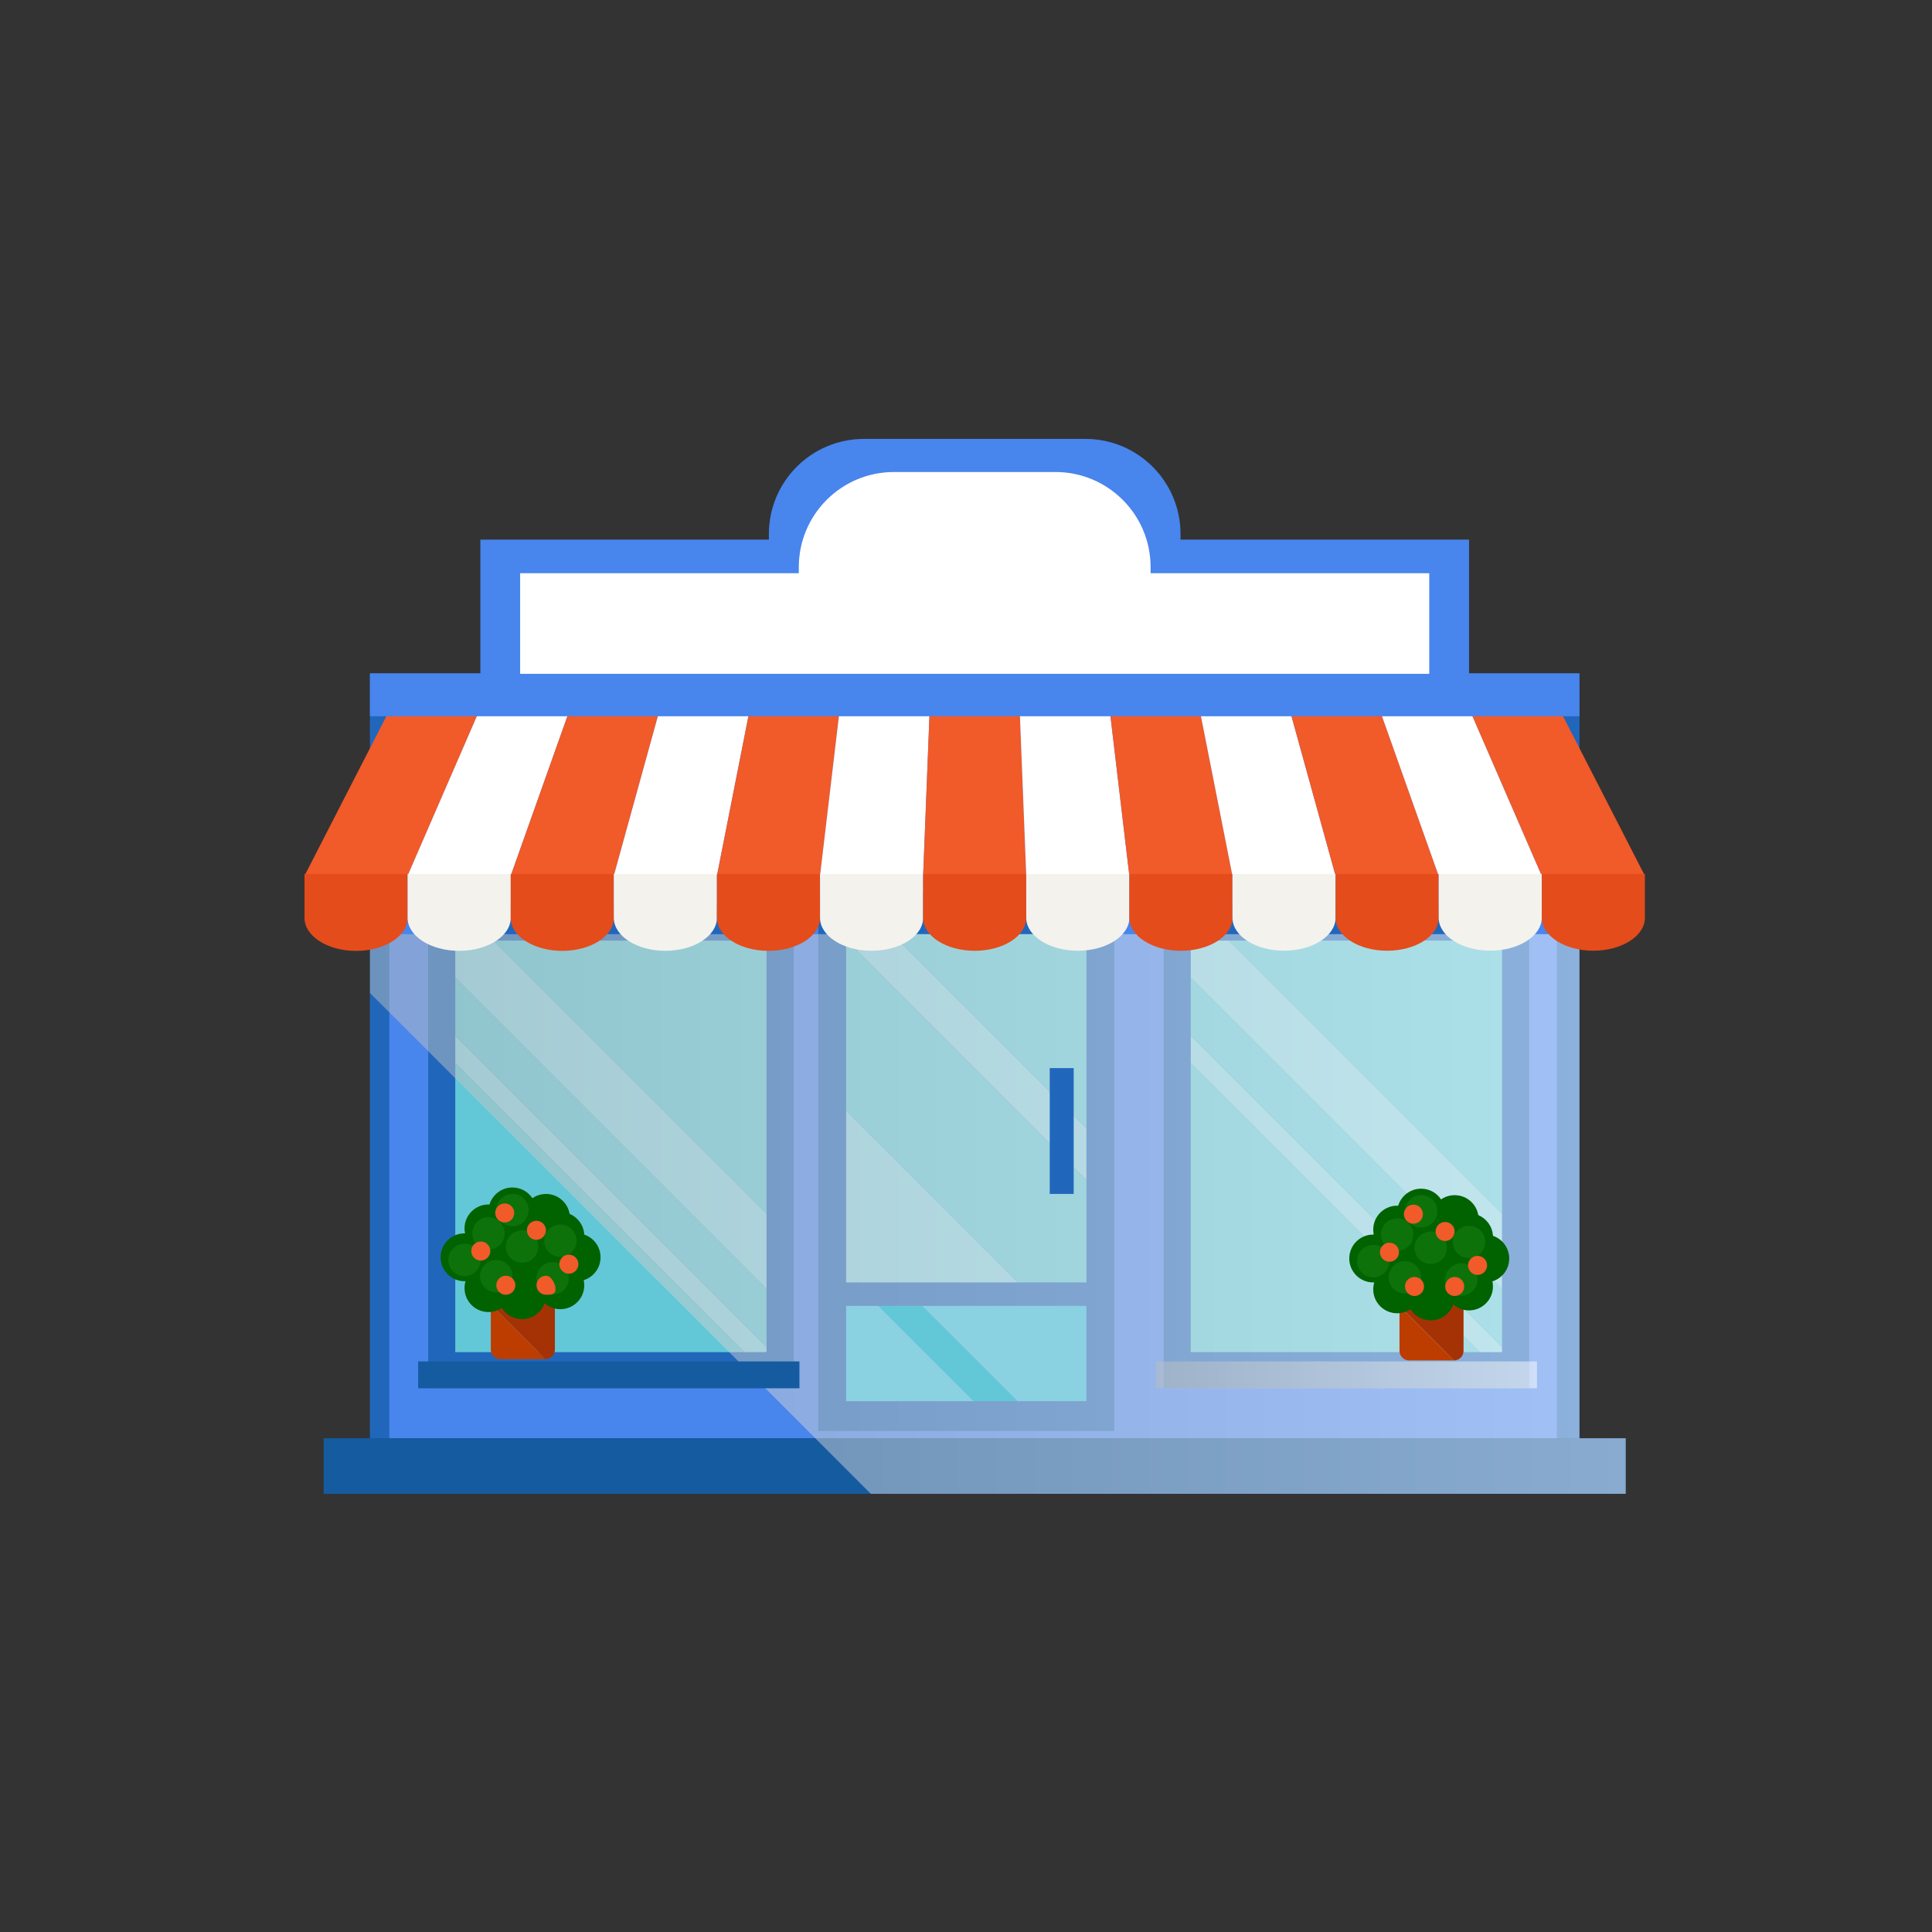<?xml version="1.0" encoding="utf-8"?>
<!-- Generator: Adobe Illustrator 16.0.0, SVG Export Plug-In . SVG Version: 6.00 Build 0)  -->
<!DOCTYPE svg PUBLIC "-//W3C//DTD SVG 1.1//EN" "http://www.w3.org/Graphics/SVG/1.1/DTD/svg11.dtd">
<svg version="1.1" id="Layer_1" xmlns="http://www.w3.org/2000/svg" xmlns:xlink="http://www.w3.org/1999/xlink" x="0px" y="0px"
	 width="100px" height="100px" viewBox="0 0 100 100" enable-background="new 0 0 100 100" xml:space="preserve">
<rect x="0" y="0" width="100" height="100" fill="#333333" stroke="none"/>
<g id="_x32_">
	<g>
		<g>
			<rect x="19.148" y="34.887" fill="#2067BC" width="62.605" height="39.555"/>
			<rect x="20.153" y="34.887" fill="#4885ED" width="60.432" height="39.557"/>
			<g>
				<g>
					<rect x="22.161" y="46.828" fill="#2067BC" width="18.92" height="25.016"/>
					<g>
						<polygon fill="#62C8D7" points="39.676,48.685 25.542,48.685 39.676,62.82 						"/>
						<polygon fill="#62C8D7" points="39.676,66.713 23.565,50.602 23.565,53.609 39.676,69.721 						"/>
						<polygon fill="#8AD1E2" points="39.676,69.986 39.676,69.721 23.565,53.609 23.565,55.025 38.527,69.986 						"/>
						<polygon fill="#62C8D7" points="38.527,69.986 23.565,55.025 23.565,69.986 						"/>
						<polygon fill="#8AD1E2" points="39.676,62.82 25.542,48.685 23.565,48.685 23.565,50.602 39.676,66.713 						"/>
					</g>
				</g>
			</g>
			<g>
				<g>
					<rect x="60.229" y="46.828" fill="#2067BC" width="18.92" height="25.016"/>
					<g>
						<polygon fill="#62C8D7" points="77.744,48.685 63.609,48.685 77.744,62.82 						"/>
						<polygon fill="#62C8D7" points="77.744,66.713 61.633,50.602 61.633,53.609 77.744,69.721 						"/>
						<polygon fill="#8AD1E2" points="77.744,69.986 77.744,69.721 61.633,53.609 61.633,55.025 76.595,69.986 						"/>
						<polygon fill="#62C8D7" points="76.595,69.986 61.633,55.025 61.633,69.986 						"/>
						<polygon fill="#8AD1E2" points="77.744,62.82 63.609,48.685 61.633,48.685 61.633,50.602 77.744,66.713 						"/>
					</g>
				</g>
			</g>
			<rect x="16.753" y="74.442" fill="#155BA0" width="67.395" height="2.879"/>
			<g>
				<rect x="42.356" y="46.201" fill="#2067BC" width="15.317" height="27.863"/>
				<g>
					<polygon fill="#62C8D7" points="56.234,48.351 46.175,48.351 56.234,58.41 					"/>
					<polygon fill="#8AD1E2" points="56.234,58.41 46.175,48.351 43.795,48.351 43.795,48.644 56.234,61.083 					"/>
					<polygon fill="#62C8D7" points="56.234,61.083 43.795,48.644 43.795,57.483 52.69,66.379 56.234,66.379 					"/>
					<polygon fill="#8AD1E2" points="52.69,66.379 43.795,57.483 43.795,66.379 					"/>
				</g>
			</g>
			<linearGradient id="SVGID_1_" gradientUnits="userSpaceOnUse" x1="19.148" y1="62.836" x2="84.147" y2="62.836">
				<stop  offset="0" style="stop-color:#BCBEC0"/>
				<stop  offset="1" style="stop-color:#FFFFFF"/>
			</linearGradient>
			<polygon opacity="0.49" fill="url(#SVGID_1_)" points="19.148,51.394 42.197,74.442 45.075,77.321 84.147,77.321 84.147,74.442 
				81.753,74.442 81.753,48.351 19.148,48.351 			"/>
			<g>
				<g>
					<polygon fill="#F15A29" points="20.511,36.073 15.761,45.329 21.098,45.329 25.117,36.073 					"/>
					<polygon fill="#FFFFFF" points="25.117,36.073 21.105,45.311 26.441,45.311 29.723,36.073 					"/>
					<polygon fill="#F15A29" points="29.723,36.073 26.438,45.32 31.773,45.32 34.329,36.073 					"/>
					<polygon fill="#FFFFFF" points="34.329,36.073 31.779,45.301 37.113,45.301 38.935,36.073 					"/>
					<polygon fill="#F15A29" points="38.935,36.073 37.112,45.311 42.447,45.311 43.541,36.073 					"/>
					<polygon fill="#FFFFFF" points="43.541,36.073 42.449,45.292 47.783,45.292 48.147,36.073 					"/>
					<polygon fill="#F15A29" points="48.147,36.073 47.783,45.301 53.117,45.301 52.753,36.073 					"/>
					<polygon fill="#FFFFFF" points="52.753,36.073 53.117,45.283 58.45,45.283 57.359,36.073 					"/>
					<polygon fill="#F15A29" points="57.359,36.073 58.451,45.292 63.785,45.292 61.965,36.073 					"/>
					<polygon fill="#FFFFFF" points="61.965,36.073 63.781,45.274 69.114,45.274 66.571,36.073 					"/>
					<polygon fill="#F15A29" points="66.571,36.073 69.116,45.283 74.449,45.283 71.178,36.073 					"/>
					<polygon fill="#FFFFFF" points="71.178,36.073 74.443,45.265 79.774,45.265 75.783,36.073 					"/>
					<polygon fill="#F15A29" points="75.783,36.073 79.779,45.274 85.111,45.274 80.39,36.073 					"/>
				</g>
				<g>
					<path fill="#E44C1B" d="M15.761,45.237v2.277c0,0.941,1.195,1.705,2.668,1.705s2.668-0.763,2.668-1.705v-2.277H15.761z"/>
					<path fill="#F4F2ED" d="M21.098,45.237v2.274c0,0.941,1.194,1.704,2.668,1.704c1.474,0,2.669-0.763,2.669-1.704v-2.274H21.098z
						"/>
					<path fill="#E44C1B" d="M26.435,45.237v2.275c0,0.941,1.194,1.705,2.668,1.705c1.474,0,2.668-0.763,2.668-1.705v-2.275H26.435z
						"/>
					<path fill="#F4F2ED" d="M31.771,45.237v2.272c0,0.941,1.195,1.704,2.668,1.704c1.474,0,2.668-0.763,2.668-1.704v-2.272H31.771z
						"/>
					<path fill="#E44C1B" d="M37.108,45.237v2.274c0,0.941,1.195,1.704,2.668,1.704s2.668-0.763,2.668-1.704v-2.274H37.108z"/>
					<path fill="#F4F2ED" d="M42.445,45.237v2.27c0,0.941,1.195,1.705,2.668,1.705s2.668-0.763,2.668-1.705v-2.27H42.445z"/>
					<path fill="#E44C1B" d="M47.781,45.237v2.272c0,0.941,1.195,1.704,2.669,1.704s2.668-0.763,2.668-1.704v-2.272H47.781z"/>
					<path fill="#F4F2ED" d="M53.118,45.237v2.268c0,0.941,1.195,1.705,2.669,1.705s2.668-0.763,2.668-1.705v-2.268H53.118z"/>
					<path fill="#E44C1B" d="M58.455,45.237v2.27c0,0.941,1.195,1.705,2.669,1.705s2.668-0.763,2.668-1.705v-2.27H58.455z"/>
					<path fill="#F4F2ED" d="M63.792,45.237v2.267c0,0.941,1.195,1.704,2.669,1.704s2.668-0.763,2.668-1.704v-2.267H63.792z"/>
					<path fill="#E44C1B" d="M69.129,45.237v2.268c0,0.941,1.195,1.705,2.669,1.705s2.668-0.763,2.668-1.705v-2.268H69.129z"/>
					<path fill="#F4F2ED" d="M74.466,45.237v2.265c0,0.941,1.194,1.704,2.669,1.704c1.474,0,2.668-0.763,2.668-1.704v-2.265H74.466z
						"/>
					<path fill="#E44C1B" d="M79.803,45.237v2.267c0,0.941,1.194,1.704,2.668,1.704c1.475,0,2.669-0.763,2.669-1.704v-2.267H79.803z
						"/>
				</g>
			</g>
			<rect x="19.148" y="34.848" fill="#4885ED" width="62.604" height="2.225"/>
		</g>
		<rect x="54.335" y="55.285" fill="#2067BC" width="1.239" height="6.512"/>
		<g>
			<polygon fill="#8AD1E2" points="43.795,67.593 43.795,72.526 50.408,72.526 45.475,67.593 			"/>
			<polygon fill="#62C8D7" points="45.475,67.593 50.408,72.526 52.67,72.526 47.736,67.593 			"/>
			<polygon fill="#8AD1E2" points="56.234,67.593 47.736,67.593 52.67,72.526 56.234,72.526 			"/>
		</g>
		<g>
			<g>
				<path fill="#A53205" d="M28.72,66.591h-3.316v0.937l2.824,2.824l0,0c0.272,0,0.493-0.221,0.493-0.493V66.591z"/>
				<path fill="#BD3D00" d="M25.404,67.527v2.331c0,0.272,0.221,0.493,0.493,0.493h2.331L25.404,67.527z"/>
			</g>
			<g>
				<path fill="#016200" d="M31.084,65.077c0-0.546-0.353-1.009-0.843-1.175c-0.027-0.483-0.332-0.894-0.758-1.072
					c-0.099-0.586-0.608-1.031-1.222-1.031c-0.261,0-0.503,0.08-0.704,0.219c-0.222-0.334-0.602-0.555-1.033-0.555
					c-0.56,0-1.033,0.371-1.187,0.881c-0.018,0-0.035-0.001-0.053-0.001c-0.685,0-1.24,0.556-1.24,1.239
					c0,0.088,0.009,0.174,0.026,0.256c-0.009,0-0.018,0-0.026,0c-0.685,0-1.24,0.555-1.24,1.239s0.555,1.239,1.24,1.239
					c0.018,0,0.035,0,0.052-0.001c-0.034,0.113-0.052,0.233-0.052,0.358c0,0.684,0.555,1.238,1.24,1.238
					c0.255,0,0.492-0.076,0.689-0.209c0.22,0.348,0.606,0.577,1.047,0.577c0.538,0,0.996-0.343,1.167-0.822
					c0.218,0.19,0.503,0.306,0.815,0.306c0.685,0,1.24-0.555,1.24-1.239c0-0.091-0.011-0.179-0.029-0.264
					C30.719,66.104,31.084,65.633,31.084,65.077z"/>
				<g>
					<circle fill="#0D720A" cx="24.046" cy="65.213" r="0.84"/>
					<circle fill="#0D720A" cx="25.286" cy="63.837" r="0.84"/>
					<circle fill="#0D720A" cx="26.525" cy="62.634" r="0.84"/>
					<circle fill="#0D720A" cx="25.685" cy="66.054" r="0.841"/>
					<circle fill="#0D720A" cx="28.605" cy="66.168" r="0.84"/>
					<circle fill="#0D720A" cx="29.004" cy="64.22" r="0.84"/>
					<circle fill="#0D720A" cx="27.022" cy="64.521" r="0.841"/>
				</g>
				<g>
					<circle fill="#F15A29" cx="24.886" cy="64.753" r="0.493"/>
					<circle fill="#F15A29" cx="26.125" cy="62.782" r="0.493"/>
					<circle fill="#F15A29" cx="27.765" cy="63.68" r="0.493"/>
					<circle fill="#F15A29" cx="26.182" cy="66.524" r="0.493"/>
					<circle fill="#F15A29" cx="29.445" cy="65.434" r="0.493"/>
					<path fill="#F15A29" d="M28.262,66.031c-0.272,0-0.493,0.221-0.493,0.493s0.221,0.493,0.493,0.493s0.493-0.016,0.493-0.287
						C28.755,66.457,28.534,66.031,28.262,66.031z"/>
				</g>
			</g>
		</g>
		<g>
			<rect x="21.644" y="70.467" fill="#155BA0" width="19.735" height="1.39"/>
			<linearGradient id="SVGID_2_" gradientUnits="userSpaceOnUse" x1="59.821" y1="71.162" x2="79.556" y2="71.162">
				<stop  offset="0" style="stop-color:#BCBEC0"/>
				<stop  offset="1" style="stop-color:#FFFFFF"/>
			</linearGradient>
			<rect x="59.821" y="70.467" opacity="0.49" fill="url(#SVGID_2_)" width="19.734" height="1.39"/>
		</g>
		<g>
			<g>
				<path fill="#A53205" d="M75.753,66.653h-3.316v0.937l2.823,2.824l0,0c0.272,0,0.493-0.221,0.493-0.493V66.653z"/>
				<path fill="#BD3D00" d="M72.437,67.59v2.331c0,0.272,0.221,0.493,0.493,0.493h2.33L72.437,67.59z"/>
			</g>
			<g>
				<path fill="#016200" d="M78.117,65.14c0-0.546-0.354-1.009-0.843-1.175c-0.027-0.483-0.332-0.894-0.758-1.072
					c-0.1-0.586-0.608-1.031-1.222-1.031c-0.262,0-0.504,0.08-0.704,0.219c-0.222-0.334-0.602-0.555-1.033-0.555
					c-0.56,0-1.033,0.371-1.187,0.881c-0.018,0-0.035-0.001-0.053-0.001c-0.685,0-1.239,0.556-1.239,1.239
					c0,0.088,0.009,0.174,0.026,0.256c-0.009,0-0.018,0-0.026,0c-0.686,0-1.24,0.555-1.24,1.239s0.555,1.239,1.24,1.239
					c0.018,0,0.034,0,0.052-0.001c-0.033,0.113-0.052,0.233-0.052,0.358c0,0.684,0.555,1.238,1.239,1.238
					c0.255,0,0.492-0.076,0.689-0.209c0.22,0.348,0.606,0.577,1.047,0.577c0.538,0,0.996-0.343,1.168-0.822
					c0.218,0.19,0.503,0.306,0.814,0.306c0.685,0,1.24-0.555,1.24-1.239c0-0.091-0.011-0.179-0.029-0.265
					C77.752,66.166,78.117,65.695,78.117,65.14z"/>
				<g>
					<circle fill="#0D720A" cx="71.079" cy="65.276" r="0.84"/>
					<circle fill="#0D720A" cx="72.318" cy="63.9" r="0.84"/>
					<circle fill="#0D720A" cx="73.558" cy="62.696" r="0.841"/>
					<circle fill="#0D720A" cx="72.718" cy="66.116" r="0.841"/>
					<circle fill="#0D720A" cx="75.638" cy="66.23" r="0.84"/>
					<circle fill="#0D720A" cx="76.037" cy="64.283" r="0.84"/>
					<circle fill="#0D720A" cx="74.055" cy="64.583" r="0.841"/>
				</g>
				<g>
					<circle fill="#F15A29" cx="71.919" cy="64.815" r="0.493"/>
					<circle fill="#F15A29" cx="73.158" cy="62.845" r="0.493"/>
					<circle fill="#F15A29" cx="74.798" cy="63.742" r="0.493"/>
					<circle fill="#F15A29" cx="73.215" cy="66.587" r="0.493"/>
					<circle fill="#F15A29" cx="76.479" cy="65.496" r="0.493"/>
					<circle fill="#F15A29" cx="75.295" cy="66.587" r="0.493"/>
				</g>
			</g>
		</g>
	</g>
	<g>
		<path fill="#4885ED" d="M61.104,27.931v-0.29c0-2.719-2.204-4.923-4.924-4.923H44.721c-2.72,0-4.924,2.204-4.924,4.923v0.29
			H24.863v7.092h51.174v-7.092H61.104z"/>
		<path fill="#FFFFFF" d="M59.555,29.67v-0.315c0-2.719-2.204-4.924-4.924-4.924H46.27c-2.72,0-4.924,2.205-4.924,4.924v0.315
			H26.922v5.207h47.056V29.67H59.555z"/>
	</g>
</g>
</svg>
